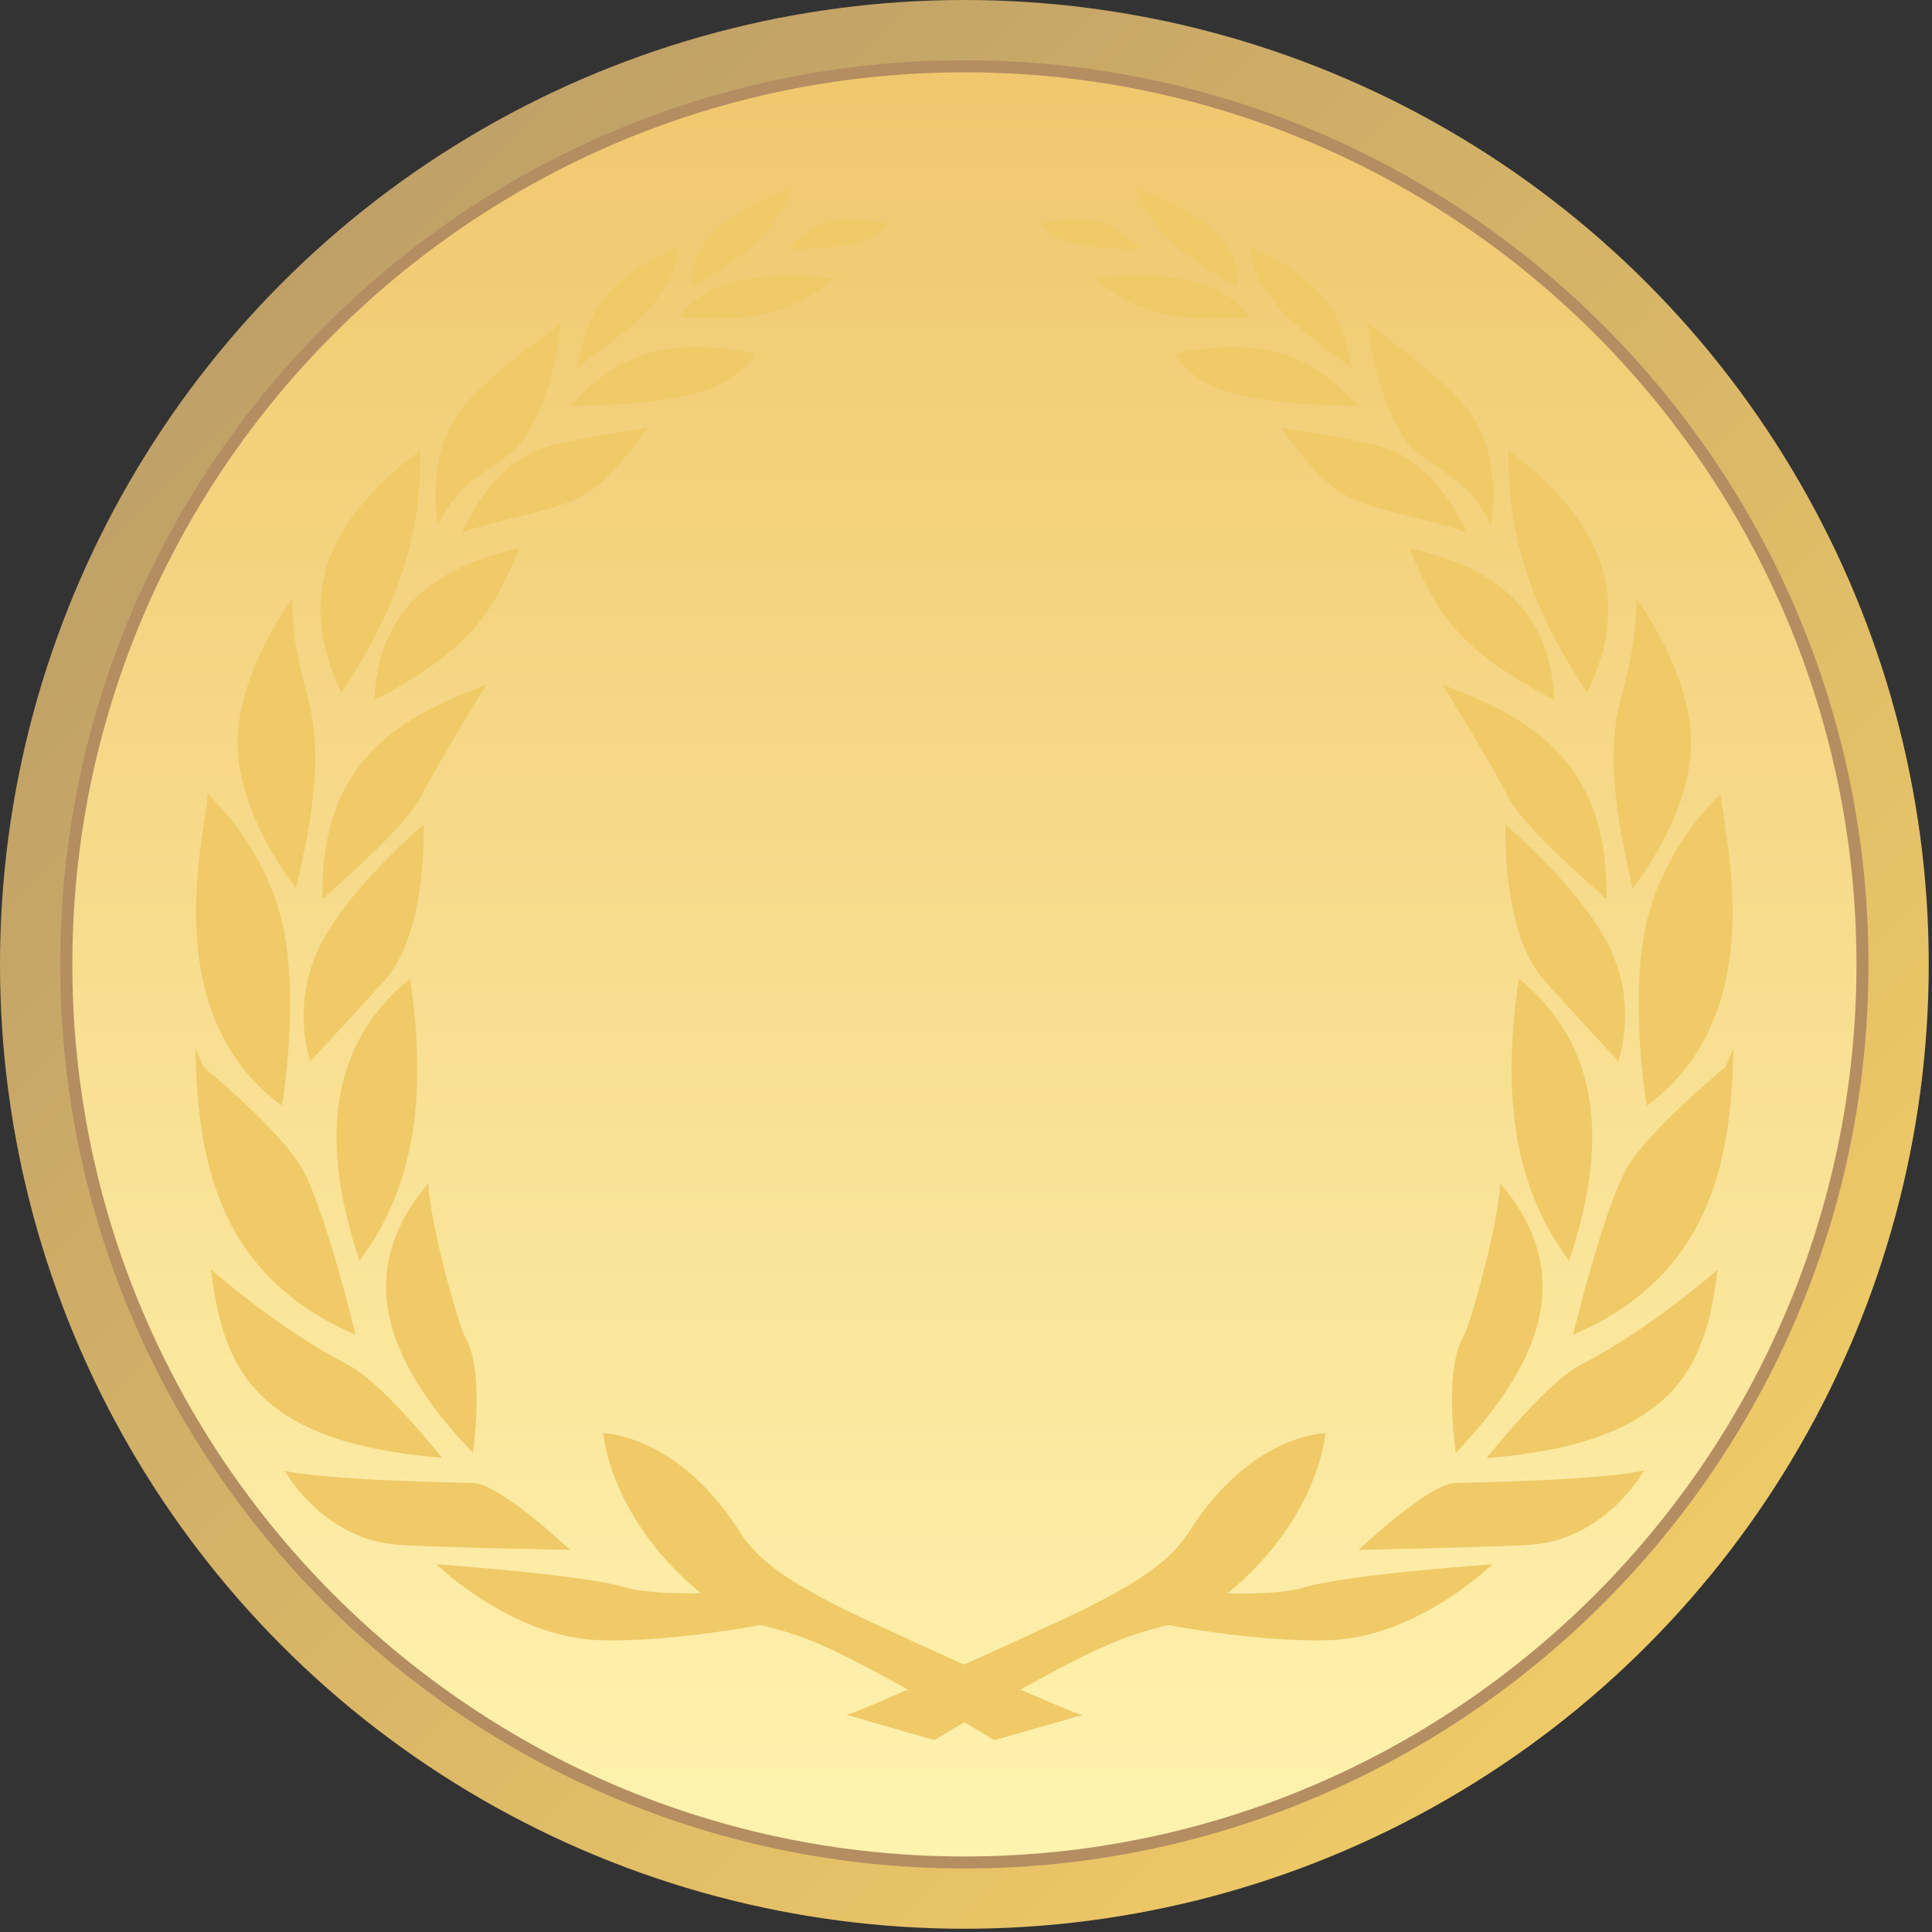 <svg xmlns="http://www.w3.org/2000/svg" xmlns:xlink="http://www.w3.org/1999/xlink" width="517" height="517" version="1.1" viewBox="0 0 517 517"><rect x="0" y="0" width="517" height="517" fill="#333333" stroke="none"/><title>medal_gold</title><desc>Created with Sketch.</desc><defs><linearGradient id="linearGradient-1" x1="14.645%" x2="85.357%" y1="14.645%" y2="85.356%"><stop offset="0%" stop-color="#BFA067"/><stop offset="100%" stop-color="#EFCA67"/></linearGradient><linearGradient id="linearGradient-2" x1="50%" x2="50%" y1="0%" y2="100%"><stop offset="0%" stop-color="#F0C76D"/><stop offset="100%" stop-color="#FFF3B0"/></linearGradient></defs><g id="Page-1" fill="none" fill-rule="evenodd" stroke="none" stroke-width="1"><g id="Medals" fill-rule="nonzero"><g id="medal_gold" transform="translate(0, 0)"><circle id="circle3580" cx="258.065" cy="258.065" r="258.065" fill="url(#linearGradient-1)"/><path id="path3587" fill="url(#linearGradient-2)" d="M258.065,498.395 C125.581,498.395 17.702,390.5 17.702,258.032 C17.702,125.548 125.581,17.669 258.065,17.669 C390.565,17.669 498.427,125.548 498.427,258.032 C498.395,390.5 390.5,498.395 258.065,498.395 L258.065,498.395 Z"/><path id="path3589" fill="#B48D61" d="M258.065,16.129 C391.444,16.129 500,124.669 500,258.065 C500,391.444 391.444,500 258.065,500 C124.685,500 16.129,391.444 16.129,258.065 C16.129,124.669 124.685,16.129 258.065,16.129 L258.065,16.129 Z M258.065,19.355 C126.419,19.355 19.355,126.452 19.355,258.065 C19.355,389.677 126.452,496.79 258.065,496.79 C389.677,496.79 496.79,389.685 496.79,258.065 C496.79,126.419 389.677,19.355 258.065,19.355 L258.065,19.355 Z"/><path id="path3278_4_-0" fill="#EFCA67" d="M415.887,187.298 C415.04,163.008 399.573,151.653 377.016,146.645 C383.758,161.323 387.258,172.46 415.887,187.298 Z"/><path id="path3246_4_-6" fill="#EFCA67" d="M324.597,426.282 C324.597,426.282 341.355,427.121 348.726,424.863 C360.258,421.306 399.347,418.597 399.347,418.597 C399.347,418.597 379.532,437.968 356.177,438.887 C334.556,439.645 306.952,433.782 306.952,433.782 L324.597,426.282 L324.597,426.282 Z"/><path id="path3244_4_-2" fill="#EFCA67" d="M226.484,458.855 C229.032,458.573 264.96,442.476 285.911,432.645 C306.952,422.694 314.008,416.581 318.613,409.274 C334.96,383.758 354.685,383.508 354.685,383.508 C354.685,383.508 352.952,407.387 326.645,427.863 C315.653,436.435 312.371,433.282 296.435,440.145 C280.435,447.016 250.032,465.661 250.032,465.661 L226.484,458.855 L226.484,458.855 Z"/><path id="path3250_4_-2" fill="#EFCA67" d="M439.96,393.46 C439.96,393.46 430.048,411.734 409.782,413.371 C402.129,413.935 363.548,414.758 363.548,414.758 C363.548,414.758 382.202,397.113 389.306,396.863 C433.218,395.919 439.96,393.46 439.96,393.46 L439.96,393.46 Z"/><path id="path3252_4_-4" fill="#EFCA67" d="M459.645,339.75 C456.589,363.468 450.476,386.024 397.806,390.185 C397.806,390.185 413.75,370.024 423.073,365.169 C441.468,355.782 459.645,339.75 459.645,339.75 L459.645,339.75 Z"/><path id="path3254_4_-7" fill="#EFCA67" d="M401.46,316.661 C420.484,339.008 414.879,362.403 389.548,388.798 C389.548,388.798 386.274,366.75 391.629,357.613 C393.524,354.395 400.863,328 401.46,316.661 L401.46,316.661 Z"/><path id="path3256_4_-8" fill="#EFCA67" d="M420.96,357.169 C456.968,341.702 463.427,311.839 463.806,280.621 L461.758,285.532 C461.758,285.532 442.855,300.903 435.992,311.524 C429.565,321.444 420.96,357.169 420.96,357.169 L420.96,357.169 Z"/><path id="path3258_4_-4" fill="#EFCA67" d="M460.5,212.387 C460.685,221.556 475.065,270.685 440.685,295.871 C440.685,295.871 435.782,267.435 440.685,246.524 C445.694,225.645 460.5,212.387 460.5,212.387 L460.5,212.387 Z"/><path id="path3260_4_-31" fill="#EFCA67" d="M437.815,160.097 C437.815,160.097 452.75,179.911 452.492,199.298 C452.306,218.669 436.927,237.685 436.927,237.685 C431.718,216.169 430.218,200.621 433.589,187.484 C435.702,179.105 438.194,170.129 437.815,160.097 L437.815,160.097 Z"/><path id="path3262_4_-83" fill="#EFCA67" d="M424.71,185.419 C437.371,159.194 428.048,138.815 403.669,120.444 C403.258,147.806 412.774,166.96 424.71,185.419 Z"/><path id="path3264_4_-5" fill="#EFCA67" d="M398.944,140.29 C398.944,140.29 402.476,122.508 393.024,109.935 C386.532,101.161 366.121,86.702 366.121,86.702 C366.121,86.702 367.379,104.927 376.202,117.919 C379.097,122.065 386.911,126.097 391.145,129.669 C395.29,133.282 398.944,140.29 398.944,140.29 Z"/><path id="path3266_4_-7" fill="#EFCA67" d="M334.46,66.056 C357.992,76.121 359.065,87.387 361.863,98.548 C349.734,89.226 335.871,80.742 334.46,66.056 Z"/><path id="path3268_4_-2" fill="#EFCA67" d="M331.089,76.613 C319.371,70.548 309.097,63.194 304.089,50.452 C321.161,56.637 331.968,64.766 331.089,76.613 Z"/><path id="path3270_4_-8" fill="#EFCA67" d="M305.629,66.645 C299.758,62.363 296.968,56.121 278.508,59.839 C282.702,65.556 293.097,66.863 305.629,66.645 L305.629,66.645 Z"/><path id="path3272_4_-2" fill="#EFCA67" d="M334.113,84.71 C327.185,74.395 311.839,72.613 293.065,74.331 C302.202,82.863 315.274,86.96 334.113,84.71 L334.113,84.71 Z"/><path id="path3274_4_-20" fill="#EFCA67" d="M363.532,108.653 C342.048,108.194 321.444,107 314.298,94.685 C340.911,88.927 353.387,97.669 363.532,108.653 Z"/><path id="path3276_4_-6" fill="#EFCA67" d="M392.419,142.548 C392.419,142.548 386.339,127 373.395,120.847 C367.315,117.903 342.621,114.484 342.621,114.484 C348.742,121.968 354.097,131.073 365.331,134.847 C375.065,138.169 384.484,139.379 392.419,142.548 Z"/><path id="path3280_4_-6" fill="#EFCA67" d="M429.911,240.581 C430.395,203.363 409.274,192.008 386.04,183.234 C386.04,183.234 398.968,204.105 403.685,213.492 C407.823,221.613 429.911,240.581 429.911,240.581 L429.911,240.581 Z"/><path id="path3282_4_-4" fill="#EFCA67" d="M433.056,283.96 C433.056,283.96 438.379,269.548 430.823,253.702 C423.29,237.935 402.879,220.702 402.879,220.702 C402.879,220.702 401.653,249.226 413.177,262.282 C417.589,267.266 433.056,283.96 433.056,283.96 L433.056,283.96 Z"/><path id="path3284_4_-75" fill="#EFCA67" d="M406.435,261.847 C428.516,279.927 430.379,306.073 419.919,337.387 C403.669,315.653 402.403,289.565 406.435,261.847 L406.435,261.847 Z"/><path id="path3278_1_-3" fill="#EFCA67" d="M139.129,146.645 C116.54,151.653 101.121,163.008 100.194,187.298 C128.903,172.492 132.387,161.355 139.129,146.645 Z"/><path id="path3246_1_-0" fill="#EFCA67" d="M209.129,433.782 C209.129,433.782 181.548,439.645 159.935,438.887 C136.548,437.911 116.774,418.597 116.774,418.597 C116.774,418.597 155.839,421.306 167.411,424.806 C174.798,427.04 191.573,426.226 191.573,426.226 L209.129,433.782 L209.129,433.782 Z"/><path id="path3244_1_-2" fill="#EFCA67" d="M266.065,465.661 C266.065,465.661 235.653,447.073 219.71,440.145 C203.831,433.274 200.508,436.427 189.484,427.863 C163.161,407.452 161.419,383.508 161.419,383.508 C161.419,383.508 181.169,383.823 197.581,409.339 C202.129,416.645 209.161,422.758 230.185,432.71 C251.169,442.54 287.113,458.637 289.694,458.919 L266.065,465.661 L266.065,465.661 Z"/><path id="path3250_1_-5" fill="#EFCA67" d="M126.871,396.863 C133.895,397.177 152.581,414.758 152.581,414.758 C152.581,414.758 113.976,414 106.355,413.371 C86.097,411.798 76.226,393.556 76.226,393.556 C76.226,393.556 82.927,395.919 126.871,396.863 Z"/><path id="path3252_1_-2" fill="#EFCA67" d="M93.024,365.169 C102.379,369.927 118.29,390.089 118.29,390.089 C65.653,385.96 59.556,363.468 56.452,339.653 C56.484,339.75 74.677,355.782 93.024,365.169 Z"/><path id="path3254_1_-4" fill="#EFCA67" d="M124.452,357.677 C129.806,366.815 126.548,388.798 126.548,388.798 C101.234,362.403 95.645,339.089 114.581,316.661 C115.218,328 122.573,354.395 124.452,357.677 Z"/><path id="path3256_1_-8" fill="#EFCA67" d="M80.129,311.524 C73.258,300.911 54.452,285.532 54.452,285.532 L52.355,280.621 C52.766,311.839 59.194,341.702 95.169,357.169 C95.137,357.169 86.548,321.444 80.129,311.524 L80.129,311.524 Z"/><path id="path3258_1_-2" fill="#EFCA67" d="M75.444,246.548 C80.387,267.419 75.444,295.871 75.444,295.871 C41.024,270.718 55.444,221.556 55.581,212.411 C55.589,212.419 70.452,225.677 75.444,246.548 L75.444,246.548 Z"/><path id="path3260_1_-0" fill="#EFCA67" d="M82.548,187.516 C85.903,200.621 84.395,216.169 79.194,237.685 C79.194,237.685 63.839,218.702 63.581,199.331 C63.315,179.944 78.323,160.097 78.323,160.097 C77.903,170.161 80.427,179.105 82.548,187.516 L82.548,187.516 Z"/><path id="path3262_1_-2" fill="#EFCA67" d="M112.508,120.452 C88,138.815 78.734,159.202 91.387,185.427 C103.355,166.96 112.871,147.806 112.508,120.452 Z"/><path id="path3264_1_-7" fill="#EFCA67" d="M124.968,129.71 C129.218,126.105 137.097,122.073 139.903,117.927 C148.774,104.968 150,86.71 150,86.71 C150,86.71 129.589,101.169 123.097,109.944 C113.645,122.548 117.161,140.298 117.161,140.298 C117.161,140.298 120.806,133.315 124.968,129.71 L124.968,129.71 Z"/><path id="path3266_1_-7" fill="#EFCA67" d="M154.266,98.556 C157.073,87.387 158.153,76.129 181.645,66.065 C180.226,80.742 166.427,89.226 154.266,98.556 Z"/><path id="path3268_1_-9" fill="#EFCA67" d="M211.992,50.452 C207.065,63.194 196.71,70.581 185.056,76.613 C184.129,64.798 194.935,56.669 211.992,50.452 Z"/><path id="path3270_1_-5" fill="#EFCA67" d="M237.653,59.871 C219.161,56.121 216.355,62.395 210.516,66.645 C223.032,66.863 233.444,65.589 237.653,59.871 L237.653,59.871 Z"/><path id="path3272_1_-14" fill="#EFCA67" d="M223.129,74.363 C204.323,72.677 188.935,74.46 182,84.742 C200.839,86.992 213.927,82.863 223.129,74.363 Z"/><path id="path3274_1_-6" fill="#EFCA67" d="M201.895,94.677 C194.677,106.992 174.065,108.194 152.645,108.645 C162.742,97.669 175.137,88.96 201.895,94.677 Z"/><path id="path3276_1_-1" fill="#EFCA67" d="M150.798,134.879 C162,131.097 167.323,122.04 173.452,114.548 C173.452,114.548 148.798,117.935 142.677,120.879 C129.774,127.073 123.685,142.556 123.685,142.556 C131.645,139.411 141.032,138.202 150.798,134.879 L150.798,134.879 Z"/><path id="path3280_1_-7" fill="#EFCA67" d="M112.476,213.548 C117.185,204.129 130.105,183.29 130.105,183.29 C106.839,192.032 85.75,203.387 86.25,240.605 C86.25,240.613 108.355,221.613 112.476,213.548 Z"/><path id="path3282_1_-3" fill="#EFCA67" d="M102.968,262.315 C114.573,249.218 113.331,220.702 113.331,220.702 C113.331,220.702 92.871,237.935 85.323,253.702 C77.774,269.548 83.04,283.96 83.04,283.96 C83.04,283.96 98.524,267.298 102.968,262.315 L102.968,262.315 Z"/><path id="path3284_1_-9" fill="#EFCA67" d="M96.194,337.387 C85.718,306.008 87.669,279.927 109.742,261.847 C113.742,289.565 112.508,315.653 96.194,337.387 Z"/></g></g></g></svg>